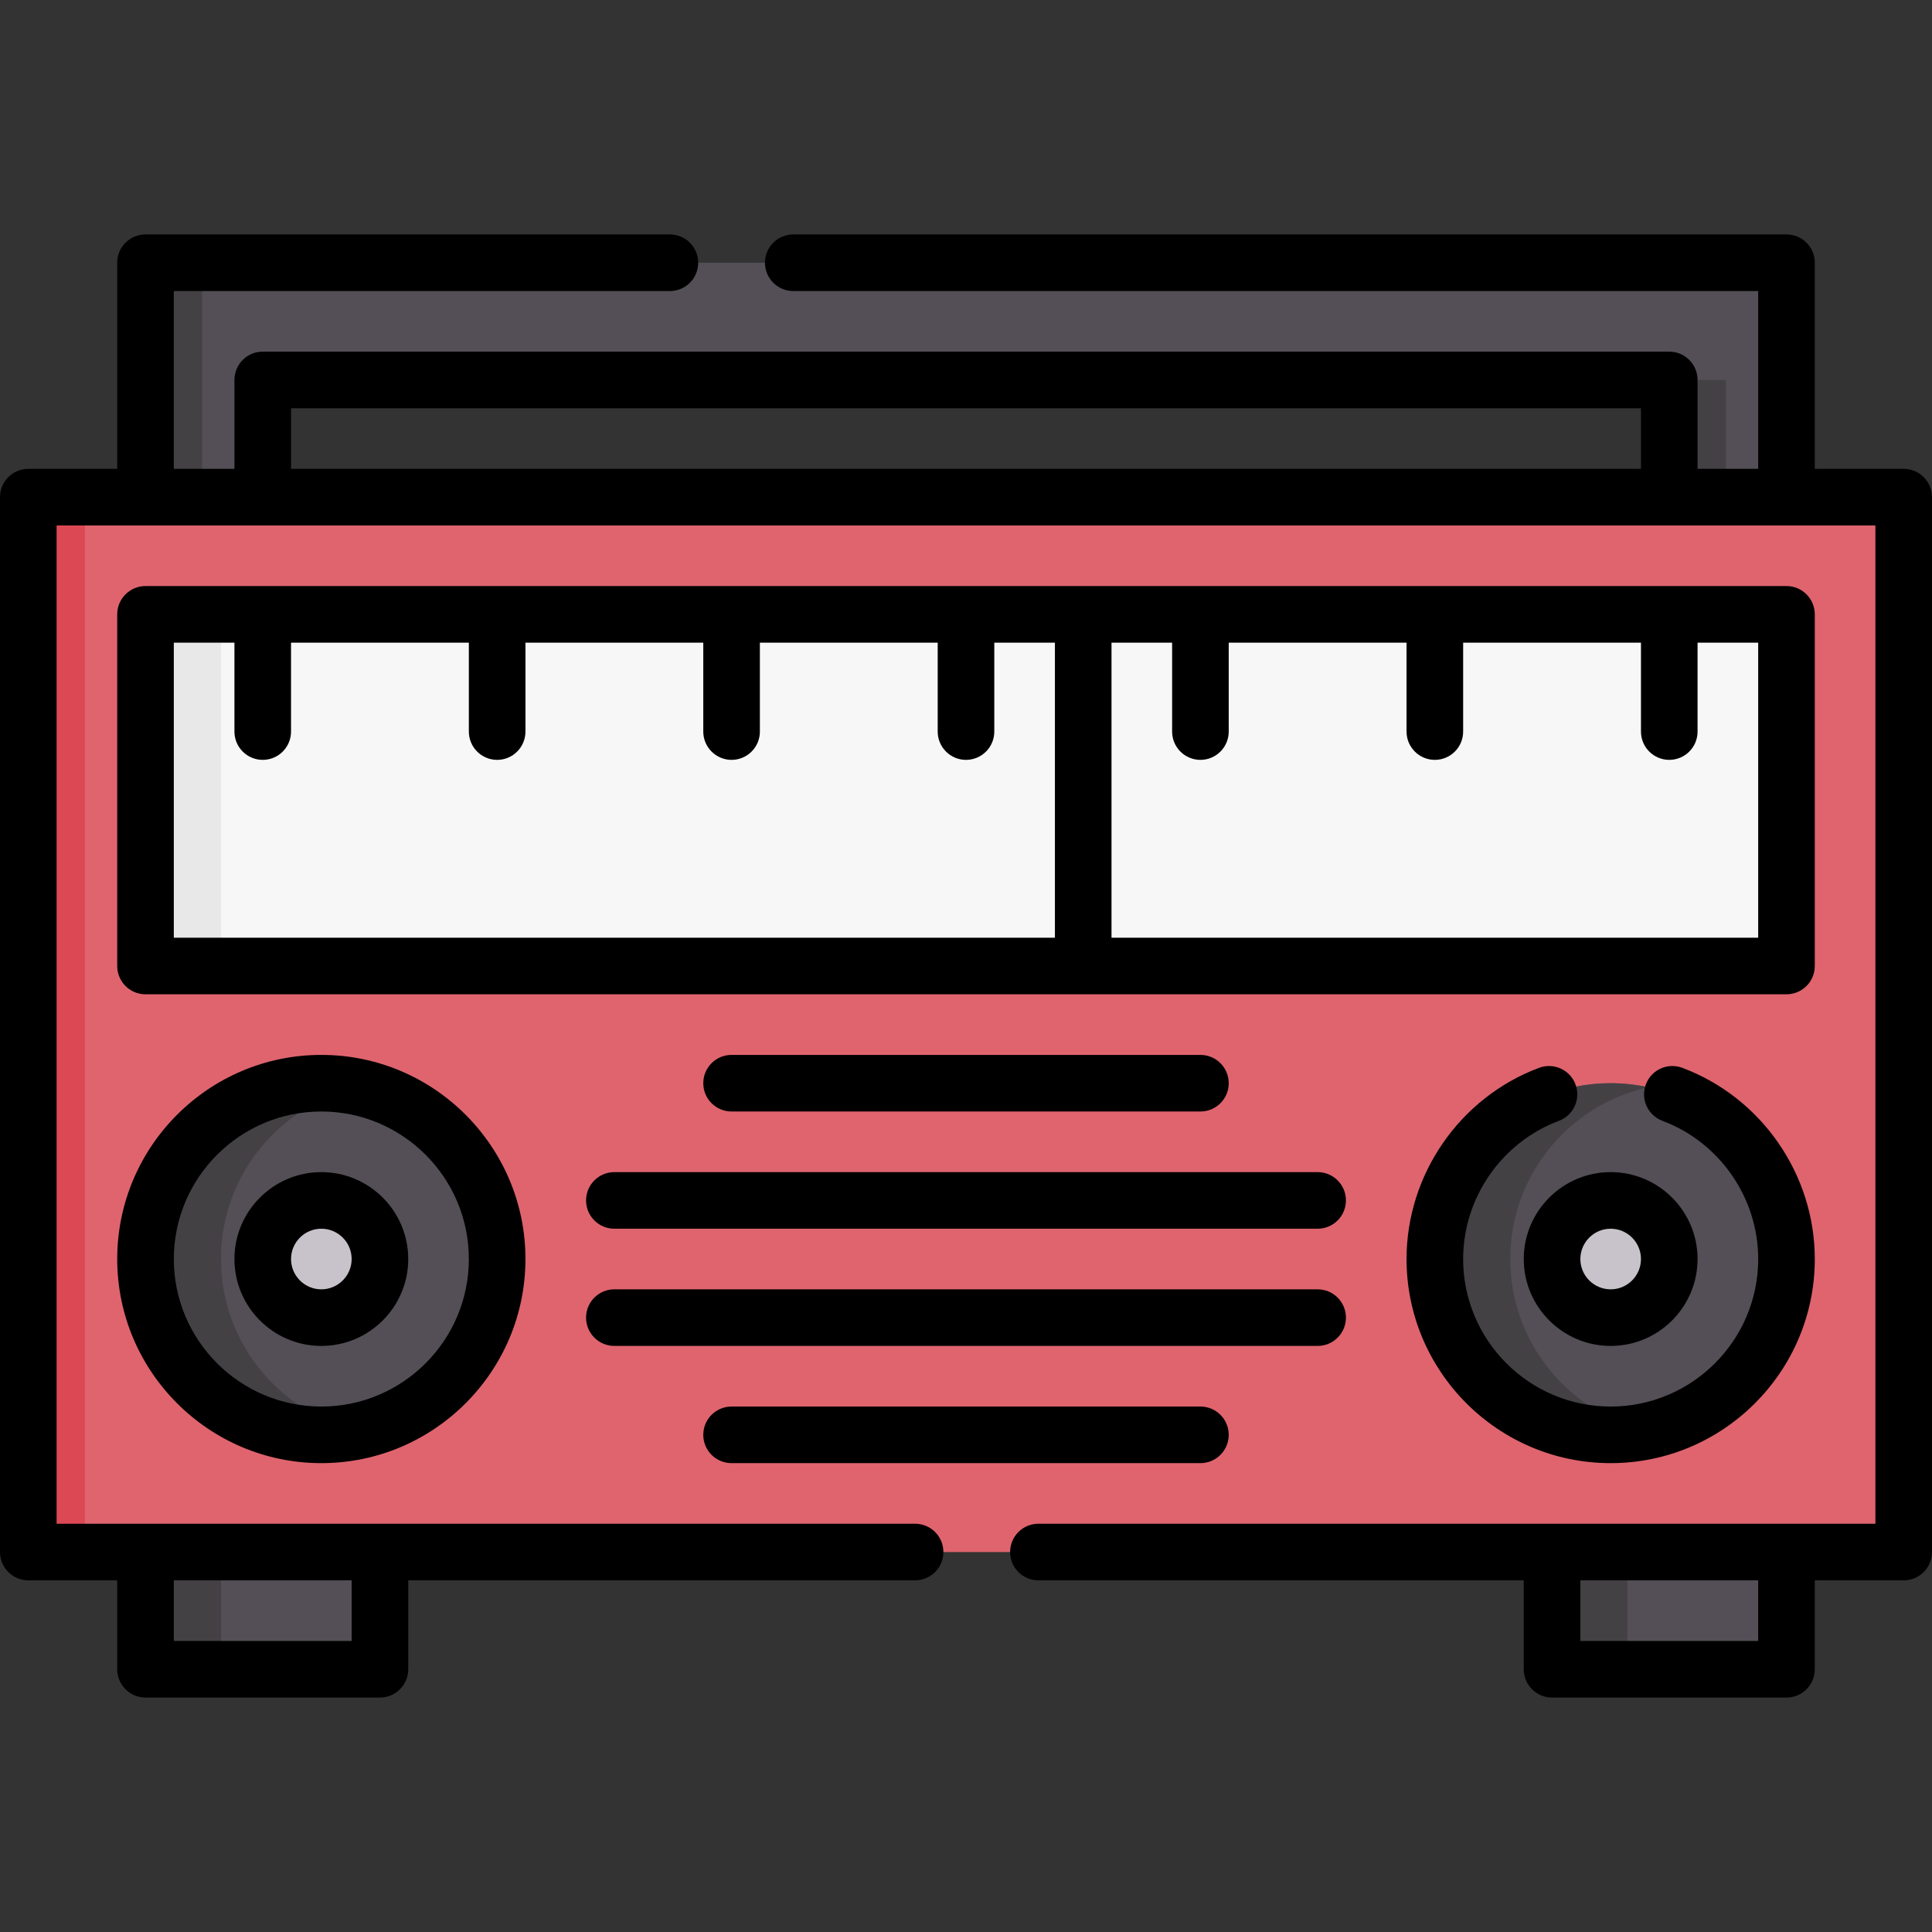 <svg id="Capa_1" enable-background="new 0 0 512 512" height="512" viewBox="0 0 512 512" width="512" xmlns="http://www.w3.org/2000/svg"><rect x="0" y="0" width="512" height="512" fill="#333333" stroke="none"/><g><path d="m411.311 411.31h62.125v31.062h-62.125z" fill="#544f56"/><path d="m411.311 411.31h20v31.062h-20z" fill="#444145"/><path d="m7.502 131.749h496.996v279.56h-496.996z" fill="#df646e"/><path d="m7.502 131.749h15v279.56h-15z" fill="#dc4955"/><path d="m38.564 162.812h434.872v93.187h-434.872z" fill="#f7f7f7"/><path d="m38.564 162.812h20v93.187h-20z" fill="#e8e8e8"/><circle cx="85.158" cy="333.654" fill="#544f56" r="46.593"/><path d="m58.564 333.654c0-22.299 15.668-40.928 36.593-45.506-3.223-.705-6.566-1.087-10-1.087-25.733 0-46.593 20.861-46.593 46.593s20.861 46.593 46.593 46.593c3.434 0 6.777-.382 10-1.087-20.924-4.578-36.593-23.207-36.593-45.506z" fill="#444145"/><circle cx="426.842" cy="333.654" fill="#544f56" r="46.593"/><path d="m400.249 333.654c0-22.299 15.668-40.928 36.593-45.506-3.223-.705-6.566-1.087-10-1.087-25.733 0-46.593 20.861-46.593 46.593s20.861 46.593 46.593 46.593c3.434 0 6.777-.382 10-1.087-20.925-4.578-36.593-23.207-36.593-45.506z" fill="#444145"/><path d="m38.564 411.31h62.125v31.062h-62.125z" fill="#544f56"/><path d="m38.564 411.31h20v31.062h-20z" fill="#444145"/><path d="m38.564 69.625v62.124h31.062v-31.062h372.748v31.062h31.062v-62.124z" fill="#544f56"/><g><g><g><path d="m38.564 69.625h15v62.125h-15z" fill="#444145"/></g><g><path d="m442.374 100.687h15v31.062h-15z" fill="#444145"/></g></g></g><circle cx="85.158" cy="333.654" fill="#c8c3ca" r="15.531"/><circle cx="426.842" cy="333.654" fill="#c8c3ca" r="15.531"/><g><path d="m504.5 124.248h-23.56v-54.62c0-4.142-3.357-7.5-7.5-7.5h-263.22c-4.142 0-7.5 3.358-7.5 7.5s3.358 7.5 7.5 7.5h255.72v47.12h-16.07v-23.56c0-4.142-3.357-7.5-7.5-7.5h-372.74c-4.142 0-7.5 3.358-7.5 7.5v23.56h-16.07v-47.12h131.47c4.142 0 7.5-3.358 7.5-7.5s-3.358-7.5-7.5-7.5h-138.97c-4.142 0-7.5 3.358-7.5 7.5v54.62h-23.56c-4.142 0-7.5 3.358-7.5 7.5v279.56c0 4.142 3.358 7.5 7.5 7.5h23.564v23.563c0 4.142 3.358 7.5 7.5 7.5h62.125c4.142 0 7.5-3.358 7.5-7.5v-23.563h134.321c4.142 0 7.5-3.358 7.5-7.5s-3.358-7.5-7.5-7.5h-227.51v-264.56h482v264.56h-221.81c-4.143 0-7.5 3.358-7.5 7.5s3.357 7.5 7.5 7.5h128.621v23.563c0 4.142 3.357 7.5 7.5 7.5h62.124c4.143 0 7.5-3.358 7.5-7.5v-23.563h23.565c4.143 0 7.5-3.358 7.5-7.5v-279.56c0-4.142-3.357-7.5-7.5-7.5zm-411.311 310.624h-47.125v-16.063h47.125zm-16.059-326.684h357.74v16.06h-357.74zm388.806 326.684h-47.124v-16.063h47.124z"/><path d="m473.436 263.498c4.143 0 7.5-3.358 7.5-7.5v-93.187c0-4.142-3.357-7.5-7.5-7.5h-434.872c-4.142 0-7.5 3.358-7.5 7.5v93.187c0 4.142 3.358 7.5 7.5 7.5zm-7.5-15h-171.374v-78.187h16.062v23.562c0 4.142 3.357 7.5 7.5 7.5s7.5-3.358 7.5-7.5v-23.562h47.125v23.562c0 4.142 3.357 7.5 7.5 7.5s7.5-3.358 7.5-7.5v-23.562h47.124v23.562c0 4.142 3.357 7.5 7.5 7.5s7.5-3.358 7.5-7.5v-23.562h16.063zm-419.872-78.186h16.062v23.562c0 4.142 3.358 7.5 7.5 7.5s7.5-3.358 7.5-7.5v-23.562h47.125v23.562c0 4.142 3.358 7.5 7.5 7.5s7.5-3.358 7.5-7.5v-23.562h47.125v23.562c0 4.142 3.358 7.5 7.5 7.5s7.5-3.358 7.5-7.5v-23.562h47.124v23.562c0 4.142 3.358 7.5 7.5 7.5 4.143 0 7.5-3.358 7.5-7.5v-23.562h16.062v78.187h-233.498z"/><path d="m31.064 333.654c0 29.827 24.266 54.093 54.093 54.093s54.093-24.266 54.093-54.093c0-29.828-24.266-54.094-54.093-54.094s-54.093 24.266-54.093 54.094zm93.187 0c0 21.556-17.537 39.093-39.093 39.093s-39.093-17.537-39.093-39.093 17.537-39.094 39.093-39.094 39.093 17.538 39.093 39.094z"/><path d="m407.869 282.985c-21.006 7.87-35.119 28.234-35.119 50.674 0 29.825 24.265 54.09 54.09 54.09 29.831 0 54.101-24.265 54.101-54.09 0-22.439-14.113-42.804-35.119-50.674-3.878-1.454-8.2.514-9.654 4.392-1.453 3.879.514 8.201 4.393 9.655 15.181 5.688 25.381 20.407 25.381 36.627 0 21.554-17.54 39.09-39.101 39.09-21.555 0-39.09-17.536-39.09-39.09 0-16.22 10.2-30.939 25.381-36.627 3.879-1.454 5.846-5.776 4.393-9.655s-5.779-5.845-9.656-4.392z"/><path d="m318.124 294.56c4.143 0 7.5-3.358 7.5-7.5s-3.357-7.5-7.5-7.5h-124.249c-4.142 0-7.5 3.358-7.5 7.5s3.358 7.5 7.5 7.5z"/><path d="m193.875 387.747h124.249c4.143 0 7.5-3.358 7.5-7.5s-3.357-7.5-7.5-7.5h-124.249c-4.142 0-7.5 3.358-7.5 7.5s3.358 7.5 7.5 7.5z"/><path d="m155.313 318.123c0 4.142 3.358 7.5 7.5 7.5h186.373c4.143 0 7.5-3.358 7.5-7.5s-3.357-7.5-7.5-7.5h-186.373c-4.142 0-7.5 3.358-7.5 7.5z"/><path d="m162.813 356.685h186.373c4.143 0 7.5-3.358 7.5-7.5s-3.357-7.5-7.5-7.5h-186.373c-4.142 0-7.5 3.358-7.5 7.5s3.358 7.5 7.5 7.5z"/><path d="m62.126 333.654c0 12.699 10.332 23.031 23.031 23.031s23.031-10.332 23.031-23.031c0-12.7-10.332-23.031-23.031-23.031s-23.031 10.331-23.031 23.031zm31.063 0c0 4.428-3.603 8.031-8.031 8.031s-8.031-3.603-8.031-8.031 3.603-8.031 8.031-8.031 8.031 3.603 8.031 8.031z"/><path d="m403.812 333.654c0 12.699 10.332 23.031 23.031 23.031s23.03-10.332 23.03-23.031c0-12.7-10.331-23.031-23.03-23.031s-23.031 10.331-23.031 23.031zm23.031-8.031c4.428 0 8.03 3.603 8.03 8.031s-3.603 8.031-8.03 8.031c-4.429 0-8.031-3.603-8.031-8.031s3.602-8.031 8.031-8.031z"/></g></g></svg>
